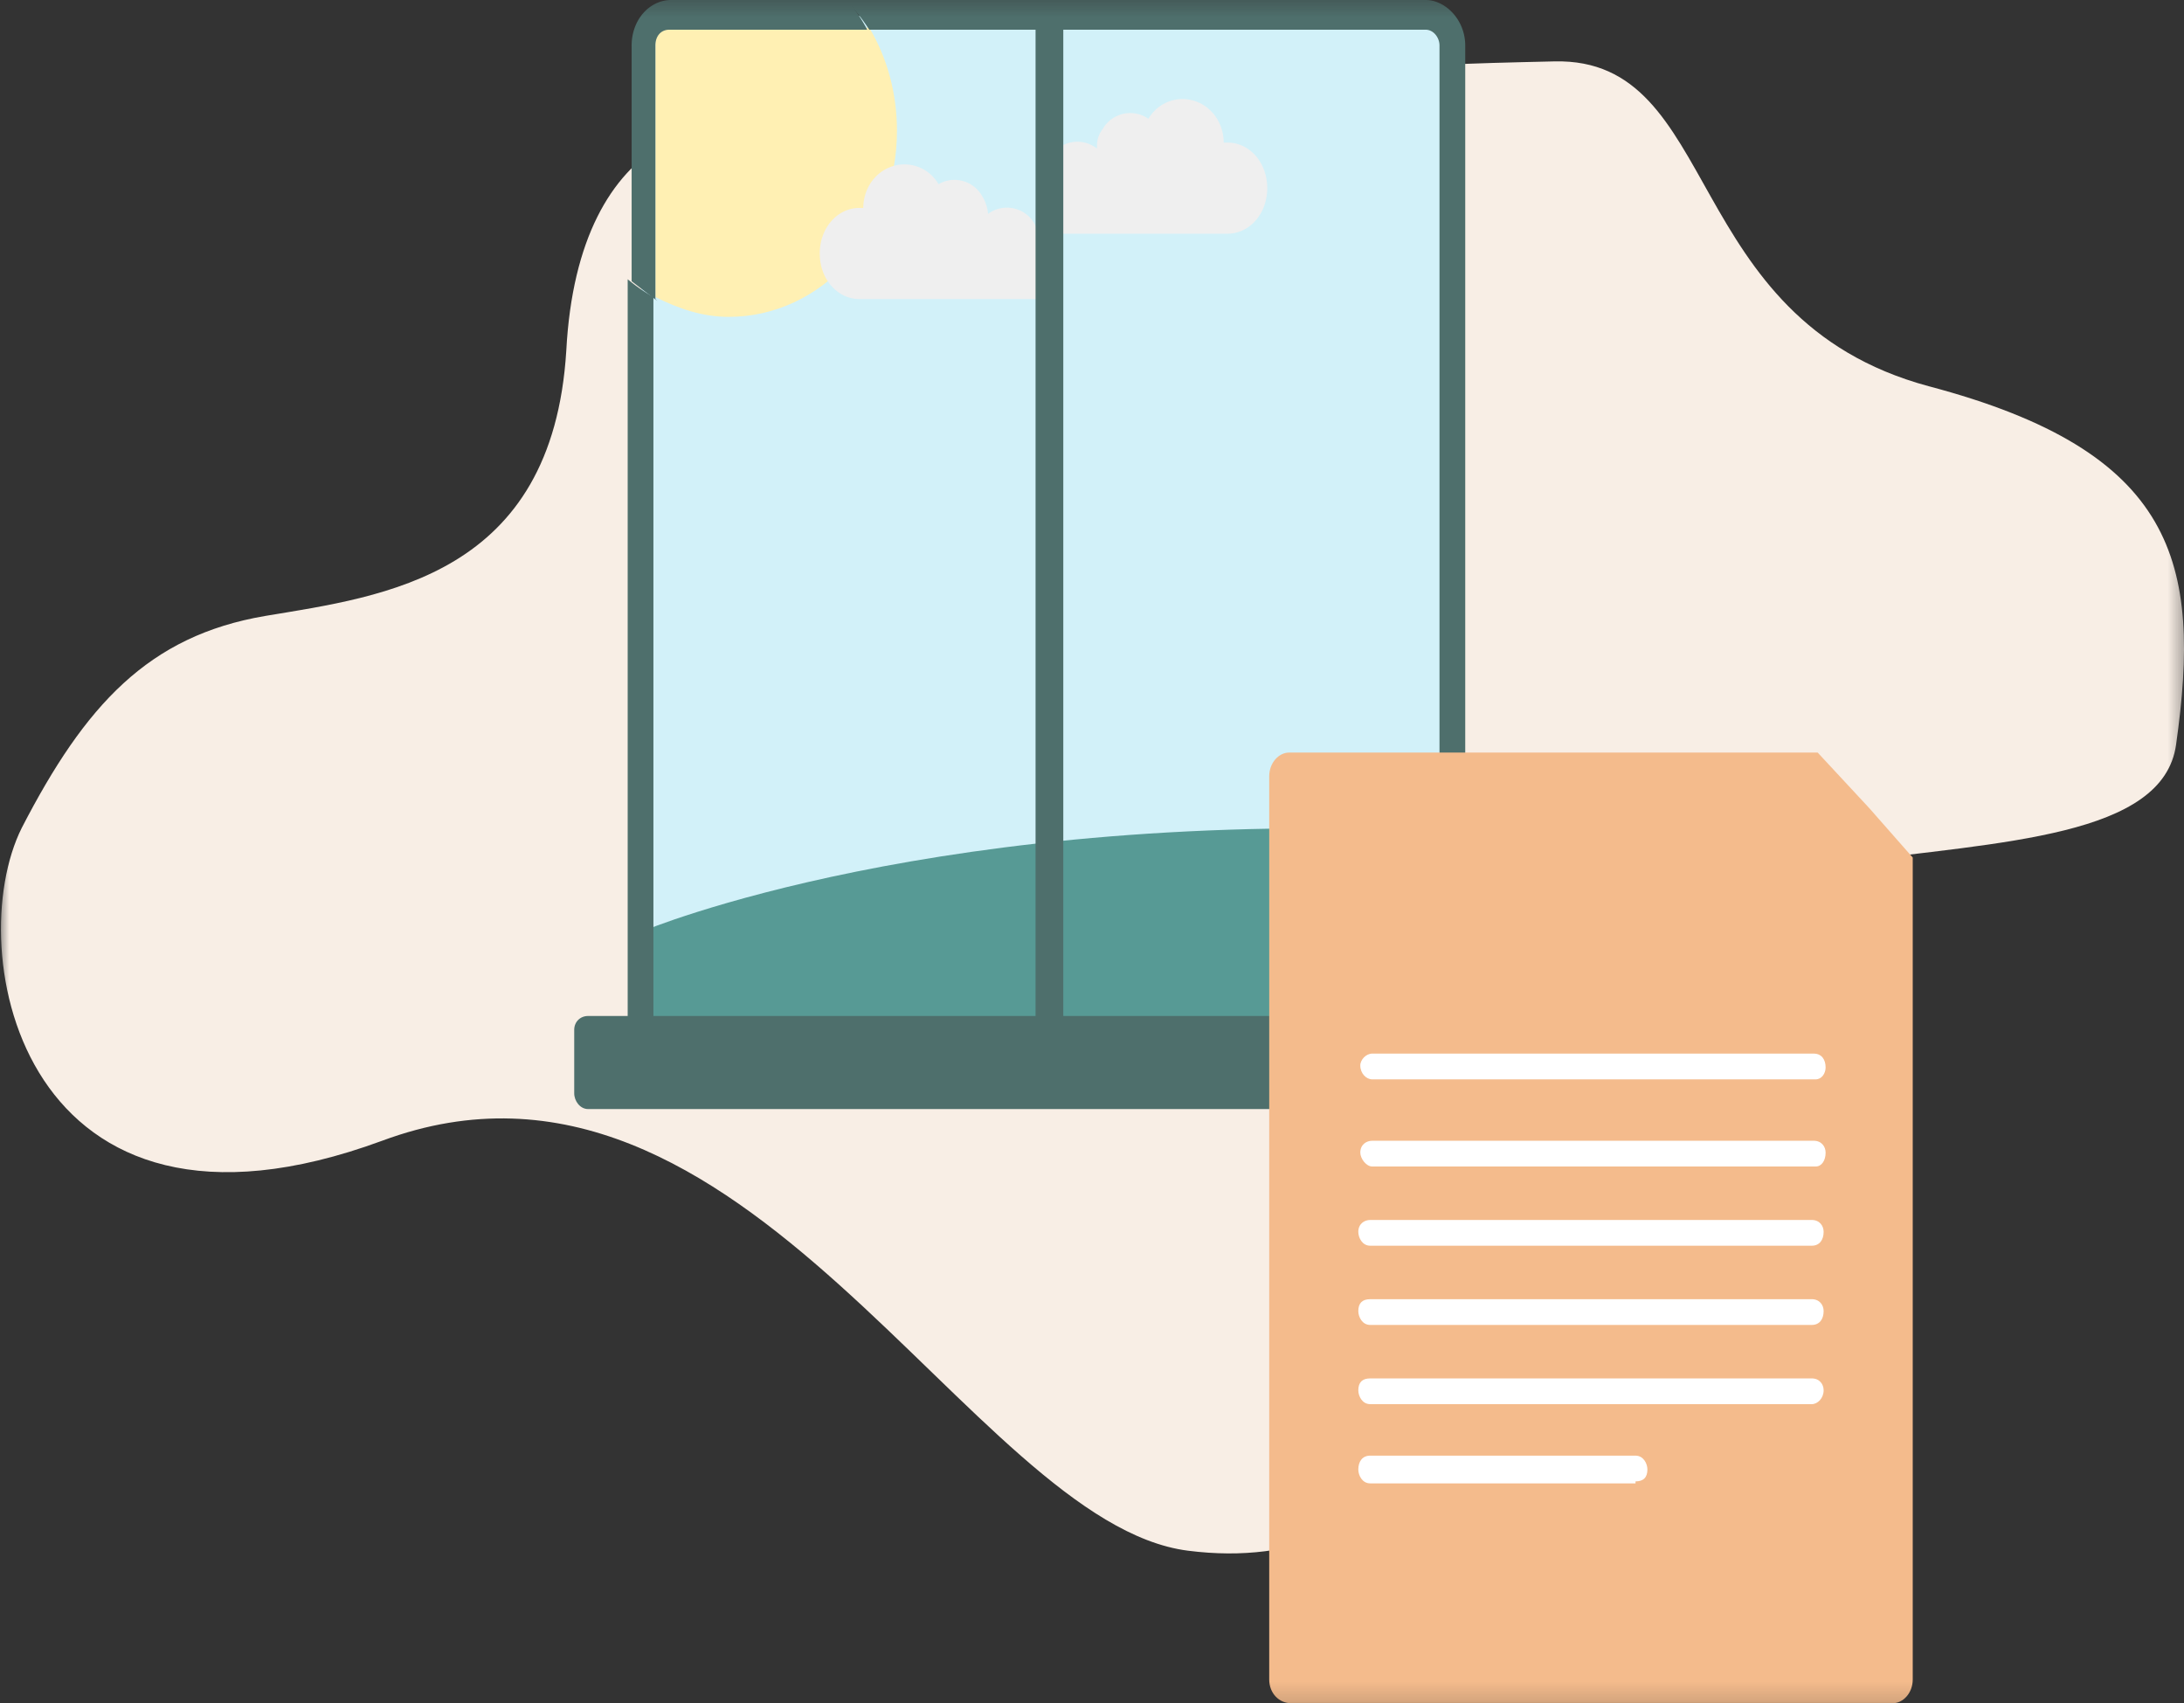 <svg xmlns="http://www.w3.org/2000/svg" xmlns:xlink="http://www.w3.org/1999/xlink" width="110.3" height="86">
  <rect width="100%" height="100%" fill="#333333" stroke="none"/>
  <defs>
    <path id="a" d="M0 0h110.3v86H0z"/>
    <mask id="b" maskContentUnits="userSpaceOnUse" maskUnits="userSpaceOnUse">
      <path d="M0 0h110.3v86H0z"/>
      <use xlink:href="#a" fill="#fff"/>
    </mask>
  </defs>
  <use xlink:href="#a" fill="none"/>
  <g mask="url(#b)">
    <path fill="#F8EEE5" fill-rule="evenodd" d="M57.2 7.3c6.8-3.9 12.7-4 21.3-4.2 8.5-.2 6.3 13 18.9 16.4 12.5 3.3 13.8 8.9 12.5 18.1-1.3 9.3-32.6 1-32.7 16.8C77 70.3 71 79.7 60 78.3c-11-1.4-22.4-27.5-40.7-20.7C1.1 64.3-2 48 1.1 41.8c3.2-6.2 6.4-9.7 12.3-10.7 6-1 14.5-2 15.2-13.4.6-11.3 7.9-13 13.2-10.3 5.2 2.5 13.7.9 15.4 0z"/>
    <path fill="#D2F1F9" fill-rule="evenodd" d="M73.4 52h-41V2.3c0-.9.7-1.5 1.4-1.5H72c.8 0 1.4.6 1.4 1.5V52z"/>
    <rect width="46.3" height="3.1" x="29.7" y="52" fill="#4E6F6C" rx="0" ry="0"/>
    <path fill="#4E6F6C" fill-rule="evenodd" d="M29.7 56H76c.4 0 .7-.4.7-.8V52c0-.4-.3-.7-.7-.7H29.7c-.4 0-.7.3-.7.7v3.2c0 .4.3.8.7.8zm45.7-1.6h-45v-1.6h45v1.6z"/>
    <path fill="#579A95" fill-rule="evenodd" d="M32.5 47s15-6.3 40.9-5v10h-41v-5z"/>
    <path fill="#FFF0B3" fill-rule="evenodd" d="M33.1 2.3V15c1.2.6 2.4 1 3.7 1 4.7 0 8.5-4.2 8.5-9.4 0-1.9-.5-3.7-1.4-5.2h-10c-.5 0-.8.3-.8.8z"/>
    <path fill="#EFEFEF" fill-rule="evenodd" d="M52.4 13.2a2 2 0 0 0-.1-1.8 1.6 1.6 0 0 0-2.4-.6 2 2 0 0 0-.3-.9 1.6 1.6 0 0 0-2.2-.6 2 2 0 0 0-1.7-1c-1.2 0-2.1 1-2.1 2.2h-.2c-1.1 0-2 1-2 2.3 0 1.3.9 2.3 2 2.3h9.5s.3-1-.5-2zm.6-3.5A2 2 0 0 1 53 8a1.6 1.6 0 0 1 2.4-.5c0-.3 0-.6.3-1A1.6 1.6 0 0 1 58 6a2 2 0 0 1 1.7-1c1.2 0 2.1 1 2.1 2.2h.2c1.1 0 2 1 2 2.3 0 1.3-.9 2.3-2 2.3h-9.5s-.3-1 .4-2z"/>
    <path fill="#4E6F6C" fill-rule="evenodd" d="M72 0H42.7a9 9 0 0 1 1.2 1.5H72c.4 0 .7.4.7.8v49H33V15a8.5 8.5 0 0 1-1.3-.9V52c0 .5.3.8.7.8h40.9c.4 0 .7-.3.7-.8V2.3C74 1 73 0 72 0z"/>
    <path fill="#4E6F6C" fill-rule="evenodd" d="M33.1 15.1V2.3c0-.5.3-.8.7-.8h10a9.3 9.3 0 0 0-1-1.5h-8.9c-1.1 0-2 1-2 2.3v11.9l1.3 1zM53 52.8c-.4 0-.7-.3-.7-.8V.8c0-.5.3-.8.7-.8.4 0 .7.3.7.8V52c0 .5-.3.8-.7.8z"/>
    <path fill="#F4BB8C" fill-rule="evenodd" d="M95.5 86H65.2c-.6 0-1.1-.5-1.1-1.2V39.2c0-.7.5-1.2 1-1.2h26.7l2.6 2.8 2.2 2.5v41.5c0 .7-.5 1.2-1 1.2z"/>
    <path fill="#FFF" fill-rule="evenodd" d="M91.5 58.9H69.3c-.3 0-.6-.4-.6-.7 0-.4.3-.6.6-.6h22.3c.4 0 .6.3.6.6 0 .4-.2.7-.5.7zm0-4.4H69.3c-.3 0-.6-.3-.6-.7 0-.3.3-.6.6-.6h22.3c.4 0 .6.3.6.7 0 .3-.2.6-.5.6zm0 8.4H69.2c-.4 0-.6-.4-.6-.7 0-.4.3-.6.6-.6h22.3c.4 0 .6.3.6.6 0 .4-.2.7-.6.7zm0 4H69.2c-.4 0-.6-.4-.6-.7 0-.4.2-.6.6-.6h22.3c.4 0 .6.3.6.6 0 .4-.2.7-.6.7zm0 4H69.2c-.4 0-.6-.4-.6-.7 0-.4.2-.6.6-.6h22.3c.4 0 .6.3.6.6 0 .4-.3.7-.6.7zm-8.9 4H69.2c-.4 0-.6-.4-.6-.7 0-.4.2-.7.6-.7h13.4c.4 0 .6.4.6.7 0 .4-.2.6-.6.6z"/>
  </g>
</svg>

